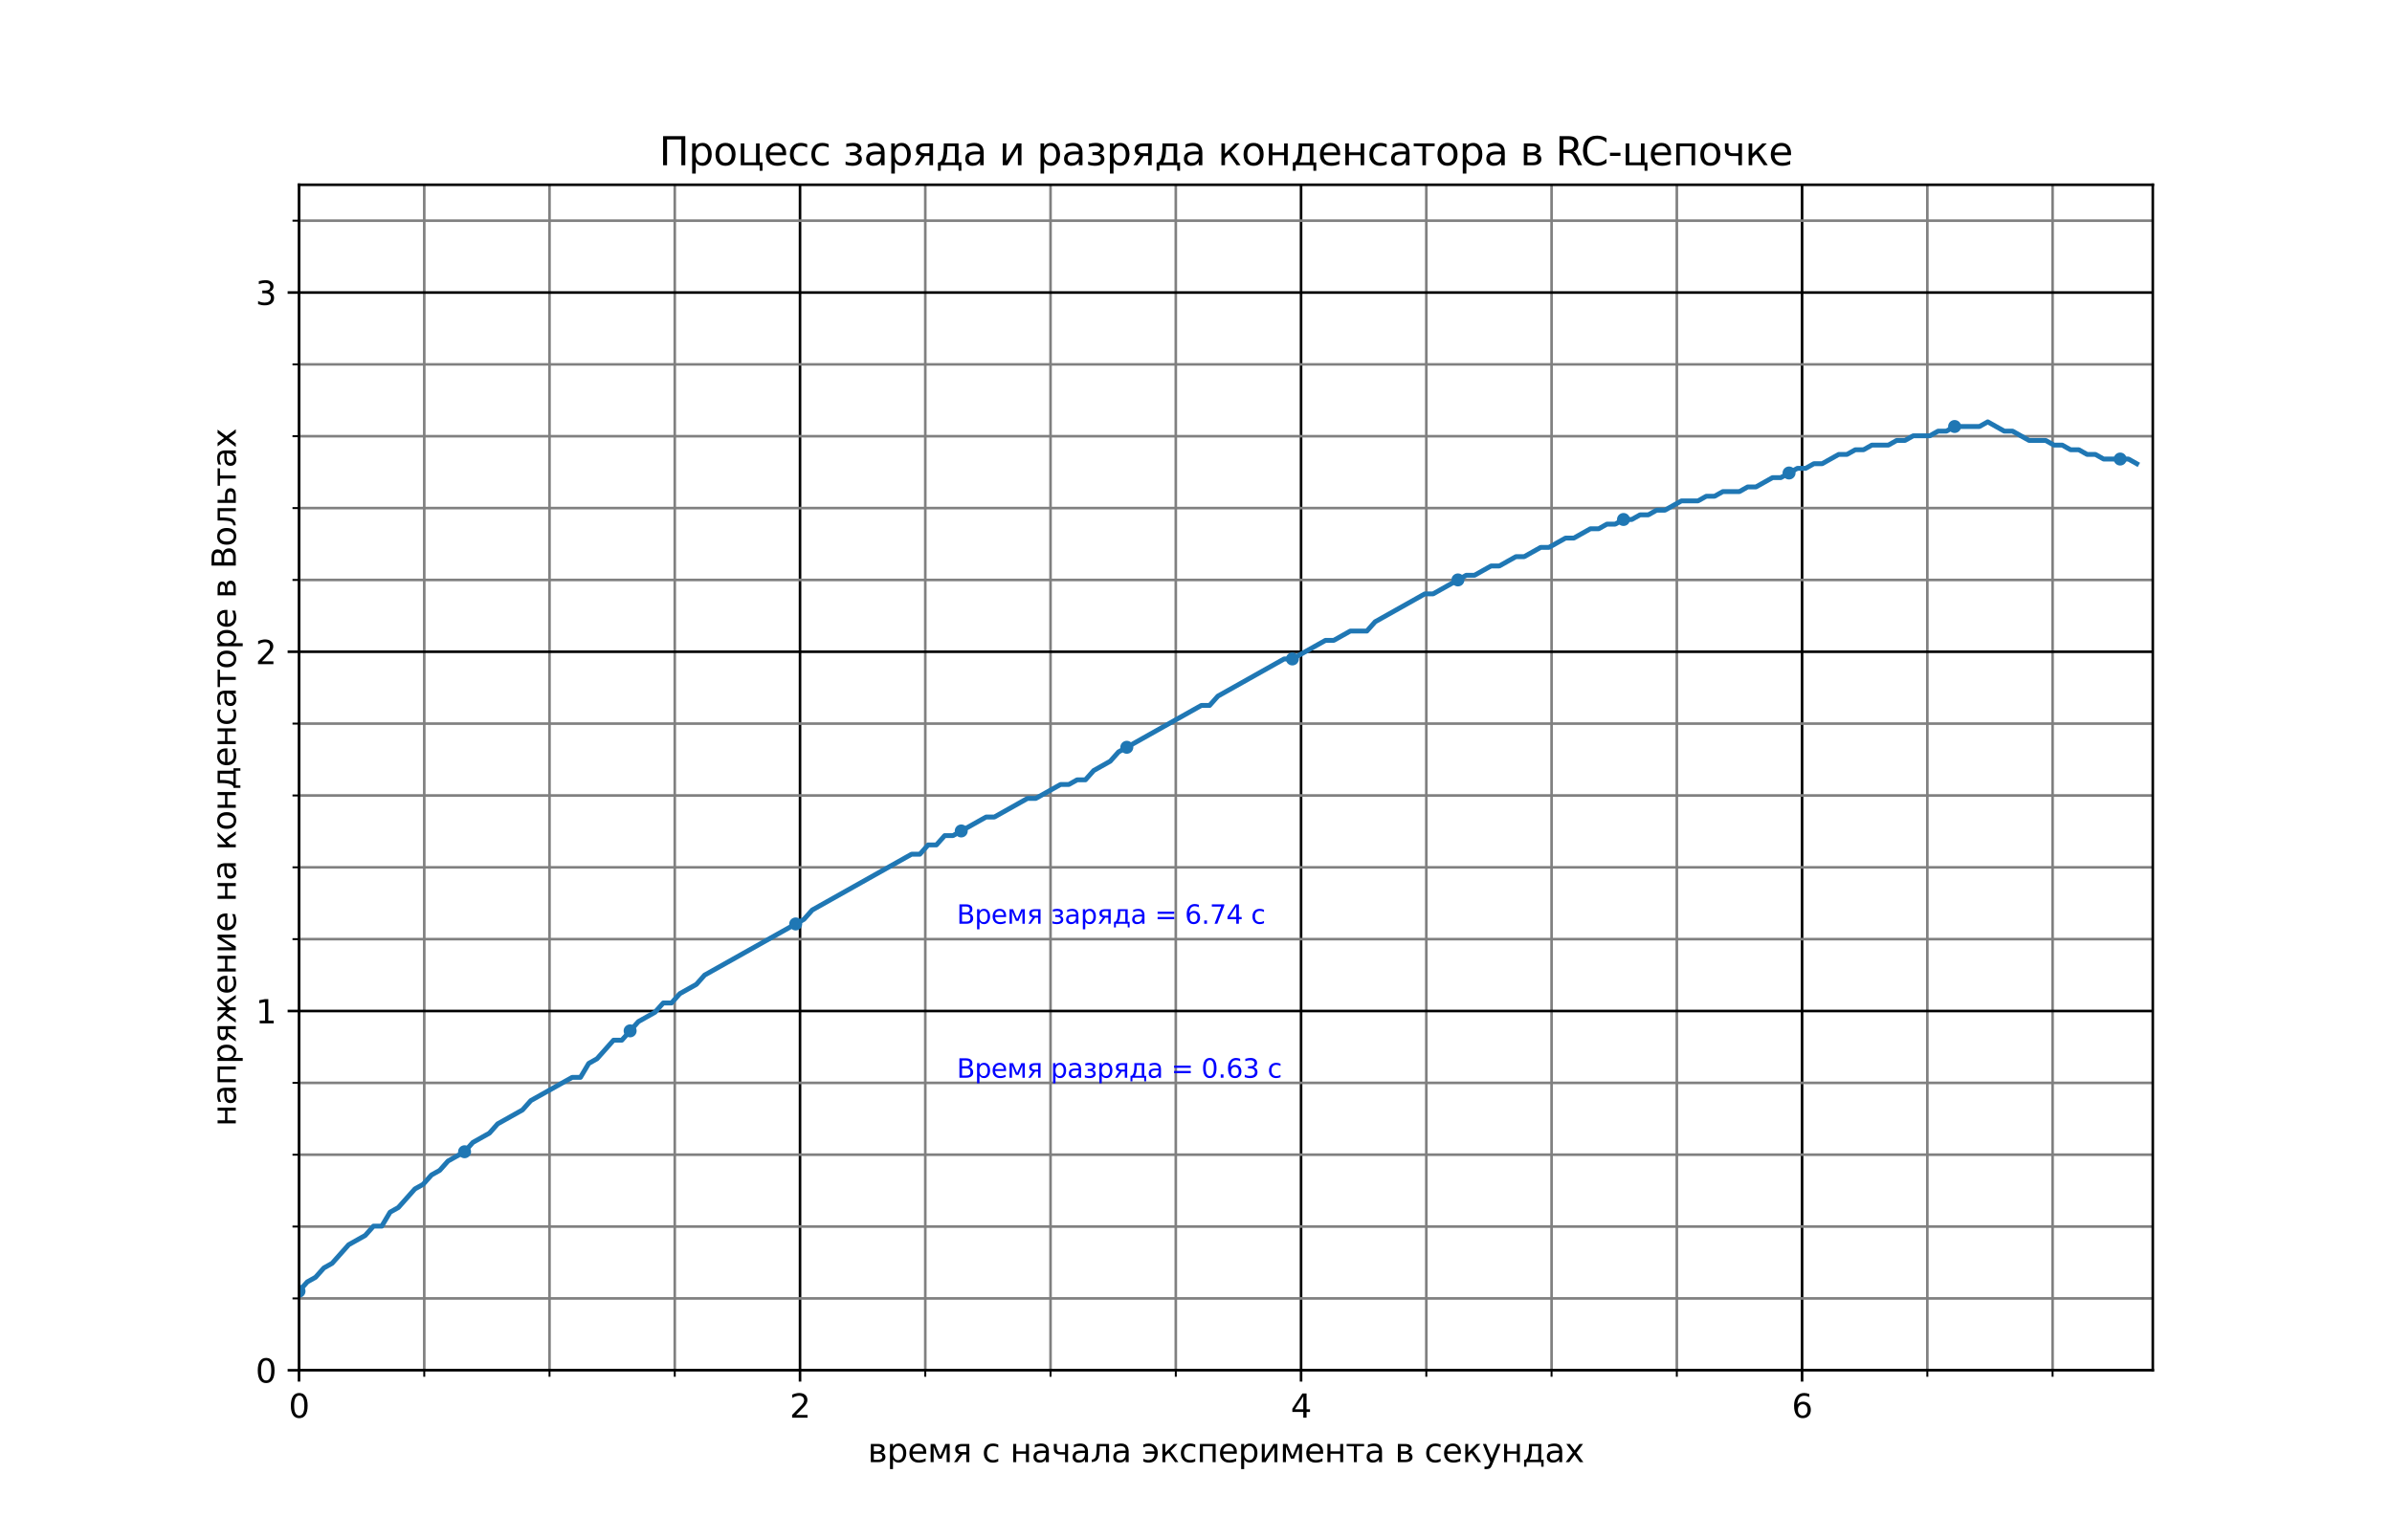 <?xml version="1.0" encoding="utf-8" standalone="no"?>
<!DOCTYPE svg PUBLIC "-//W3C//DTD SVG 1.1//EN"
  "http://www.w3.org/Graphics/SVG/1.1/DTD/svg11.dtd">
<svg height="473.76pt" version="1.1" viewBox="0 0 735.84 473.76" width="735.84pt" xmlns="http://www.w3.org/2000/svg" xmlns:xlink="http://www.w3.org/1999/xlink">
 <defs>
  <style type="text/css">*{stroke-linecap:butt;stroke-linejoin:round;}</style>
 </defs>
 <g id="figure_1">
  <g id="patch_1">
   <path d="M 0 473.76 
L 735.84 473.76 
L 735.84 0 
L 0 0 
z
" style="fill:#ffffff;"/>
  </g>
  <g id="axes_1">
   <g id="patch_2">
    <path d="M 91.98 421.646 
L 662.256 421.646 
L 662.256 56.851 
L 91.98 56.851 
z
" style="fill:#ffffff;"/>
   </g>
   <g id="matplotlib.axis_1">
    <g id="xtick_1">
     <g id="line2d_1">
      <path clip-path="url(#p7d4040d7ce)" d="M 91.98 421.646 
L 91.98 56.851 
" style="fill:none;stroke:#000000;stroke-linecap:square;stroke-width:0.8;"/>
     </g>
     <g id="line2d_2">
      <defs>
       <path d="M 0 0 
L 0 3.5 
" id="mf365854e4b" style="stroke:#000000;stroke-width:0.8;"/>
      </defs>
      <g>
       <use style="stroke:#000000;stroke-width:0.8;" x="91.98" xlink:href="#mf365854e4b" y="421.646"/>
      </g>
     </g>
     <g id="text_1">
      <!-- 0 -->
      <g transform="translate(88.799 436.245)scale(0.1 -0.1)">
       <defs>
        <path d="M 2034 4250 
Q 1547 4250 1301 3770 
Q 1056 3291 1056 2328 
Q 1056 1369 1301 889 
Q 1547 409 2034 409 
Q 2525 409 2770 889 
Q 3016 1369 3016 2328 
Q 3016 3291 2770 3770 
Q 2525 4250 2034 4250 
z
M 2034 4750 
Q 2819 4750 3233 4129 
Q 3647 3509 3647 2328 
Q 3647 1150 3233 529 
Q 2819 -91 2034 -91 
Q 1250 -91 836 529 
Q 422 1150 422 2328 
Q 422 3509 836 4129 
Q 1250 4750 2034 4750 
z
" id="DejaVuSans-30" transform="scale(0.016)"/>
       </defs>
       <use xlink:href="#DejaVuSans-30"/>
      </g>
     </g>
    </g>
    <g id="xtick_2">
     <g id="line2d_3">
      <path clip-path="url(#p7d4040d7ce)" d="M 246.109 421.646 
L 246.109 56.851 
" style="fill:none;stroke:#000000;stroke-linecap:square;stroke-width:0.8;"/>
     </g>
     <g id="line2d_4">
      <g>
       <use style="stroke:#000000;stroke-width:0.8;" x="246.109" xlink:href="#mf365854e4b" y="421.646"/>
      </g>
     </g>
     <g id="text_2">
      <!-- 2 -->
      <g transform="translate(242.927 436.245)scale(0.1 -0.1)">
       <defs>
        <path d="M 1228 531 
L 3431 531 
L 3431 0 
L 469 0 
L 469 531 
Q 828 903 1448 1529 
Q 2069 2156 2228 2338 
Q 2531 2678 2651 2914 
Q 2772 3150 2772 3378 
Q 2772 3750 2511 3984 
Q 2250 4219 1831 4219 
Q 1534 4219 1204 4116 
Q 875 4013 500 3803 
L 500 4441 
Q 881 4594 1212 4672 
Q 1544 4750 1819 4750 
Q 2544 4750 2975 4387 
Q 3406 4025 3406 3419 
Q 3406 3131 3298 2873 
Q 3191 2616 2906 2266 
Q 2828 2175 2409 1742 
Q 1991 1309 1228 531 
z
" id="DejaVuSans-32" transform="scale(0.016)"/>
       </defs>
       <use xlink:href="#DejaVuSans-32"/>
      </g>
     </g>
    </g>
    <g id="xtick_3">
     <g id="line2d_5">
      <path clip-path="url(#p7d4040d7ce)" d="M 400.237 421.646 
L 400.237 56.851 
" style="fill:none;stroke:#000000;stroke-linecap:square;stroke-width:0.8;"/>
     </g>
     <g id="line2d_6">
      <g>
       <use style="stroke:#000000;stroke-width:0.8;" x="400.237" xlink:href="#mf365854e4b" y="421.646"/>
      </g>
     </g>
     <g id="text_3">
      <!-- 4 -->
      <g transform="translate(397.056 436.245)scale(0.1 -0.1)">
       <defs>
        <path d="M 2419 4116 
L 825 1625 
L 2419 1625 
L 2419 4116 
z
M 2253 4666 
L 3047 4666 
L 3047 1625 
L 3713 1625 
L 3713 1100 
L 3047 1100 
L 3047 0 
L 2419 0 
L 2419 1100 
L 313 1100 
L 313 1709 
L 2253 4666 
z
" id="DejaVuSans-34" transform="scale(0.016)"/>
       </defs>
       <use xlink:href="#DejaVuSans-34"/>
      </g>
     </g>
    </g>
    <g id="xtick_4">
     <g id="line2d_7">
      <path clip-path="url(#p7d4040d7ce)" d="M 554.366 421.646 
L 554.366 56.851 
" style="fill:none;stroke:#000000;stroke-linecap:square;stroke-width:0.8;"/>
     </g>
     <g id="line2d_8">
      <g>
       <use style="stroke:#000000;stroke-width:0.8;" x="554.366" xlink:href="#mf365854e4b" y="421.646"/>
      </g>
     </g>
     <g id="text_4">
      <!-- 6 -->
      <g transform="translate(551.185 436.245)scale(0.1 -0.1)">
       <defs>
        <path d="M 2113 2584 
Q 1688 2584 1439 2293 
Q 1191 2003 1191 1497 
Q 1191 994 1439 701 
Q 1688 409 2113 409 
Q 2538 409 2786 701 
Q 3034 994 3034 1497 
Q 3034 2003 2786 2293 
Q 2538 2584 2113 2584 
z
M 3366 4563 
L 3366 3988 
Q 3128 4100 2886 4159 
Q 2644 4219 2406 4219 
Q 1781 4219 1451 3797 
Q 1122 3375 1075 2522 
Q 1259 2794 1537 2939 
Q 1816 3084 2150 3084 
Q 2853 3084 3261 2657 
Q 3669 2231 3669 1497 
Q 3669 778 3244 343 
Q 2819 -91 2113 -91 
Q 1303 -91 875 529 
Q 447 1150 447 2328 
Q 447 3434 972 4092 
Q 1497 4750 2381 4750 
Q 2619 4750 2861 4703 
Q 3103 4656 3366 4563 
z
" id="DejaVuSans-36" transform="scale(0.016)"/>
       </defs>
       <use xlink:href="#DejaVuSans-36"/>
      </g>
     </g>
    </g>
    <g id="xtick_5">
     <g id="line2d_9">
      <path clip-path="url(#p7d4040d7ce)" d="M 130.512 421.646 
L 130.512 56.851 
" style="fill:none;stroke:#808080;stroke-linecap:square;stroke-width:0.8;"/>
     </g>
     <g id="line2d_10">
      <defs>
       <path d="M 0 0 
L 0 2 
" id="me6b4280c37" style="stroke:#000000;stroke-width:0.6;"/>
      </defs>
      <g>
       <use style="stroke:#000000;stroke-width:0.6;" x="130.512" xlink:href="#me6b4280c37" y="421.646"/>
      </g>
     </g>
    </g>
    <g id="xtick_6">
     <g id="line2d_11">
      <path clip-path="url(#p7d4040d7ce)" d="M 169.044 421.646 
L 169.044 56.851 
" style="fill:none;stroke:#808080;stroke-linecap:square;stroke-width:0.8;"/>
     </g>
     <g id="line2d_12">
      <g>
       <use style="stroke:#000000;stroke-width:0.6;" x="169.044" xlink:href="#me6b4280c37" y="421.646"/>
      </g>
     </g>
    </g>
    <g id="xtick_7">
     <g id="line2d_13">
      <path clip-path="url(#p7d4040d7ce)" d="M 207.576 421.646 
L 207.576 56.851 
" style="fill:none;stroke:#808080;stroke-linecap:square;stroke-width:0.8;"/>
     </g>
     <g id="line2d_14">
      <g>
       <use style="stroke:#000000;stroke-width:0.6;" x="207.576" xlink:href="#me6b4280c37" y="421.646"/>
      </g>
     </g>
    </g>
    <g id="xtick_8">
     <g id="line2d_15">
      <path clip-path="url(#p7d4040d7ce)" d="M 284.641 421.646 
L 284.641 56.851 
" style="fill:none;stroke:#808080;stroke-linecap:square;stroke-width:0.8;"/>
     </g>
     <g id="line2d_16">
      <g>
       <use style="stroke:#000000;stroke-width:0.6;" x="284.641" xlink:href="#me6b4280c37" y="421.646"/>
      </g>
     </g>
    </g>
    <g id="xtick_9">
     <g id="line2d_17">
      <path clip-path="url(#p7d4040d7ce)" d="M 323.173 421.646 
L 323.173 56.851 
" style="fill:none;stroke:#808080;stroke-linecap:square;stroke-width:0.8;"/>
     </g>
     <g id="line2d_18">
      <g>
       <use style="stroke:#000000;stroke-width:0.6;" x="323.173" xlink:href="#me6b4280c37" y="421.646"/>
      </g>
     </g>
    </g>
    <g id="xtick_10">
     <g id="line2d_19">
      <path clip-path="url(#p7d4040d7ce)" d="M 361.705 421.646 
L 361.705 56.851 
" style="fill:none;stroke:#808080;stroke-linecap:square;stroke-width:0.8;"/>
     </g>
     <g id="line2d_20">
      <g>
       <use style="stroke:#000000;stroke-width:0.6;" x="361.705" xlink:href="#me6b4280c37" y="421.646"/>
      </g>
     </g>
    </g>
    <g id="xtick_11">
     <g id="line2d_21">
      <path clip-path="url(#p7d4040d7ce)" d="M 438.769 421.646 
L 438.769 56.851 
" style="fill:none;stroke:#808080;stroke-linecap:square;stroke-width:0.8;"/>
     </g>
     <g id="line2d_22">
      <g>
       <use style="stroke:#000000;stroke-width:0.6;" x="438.769" xlink:href="#me6b4280c37" y="421.646"/>
      </g>
     </g>
    </g>
    <g id="xtick_12">
     <g id="line2d_23">
      <path clip-path="url(#p7d4040d7ce)" d="M 477.302 421.646 
L 477.302 56.851 
" style="fill:none;stroke:#808080;stroke-linecap:square;stroke-width:0.8;"/>
     </g>
     <g id="line2d_24">
      <g>
       <use style="stroke:#000000;stroke-width:0.6;" x="477.302" xlink:href="#me6b4280c37" y="421.646"/>
      </g>
     </g>
    </g>
    <g id="xtick_13">
     <g id="line2d_25">
      <path clip-path="url(#p7d4040d7ce)" d="M 515.834 421.646 
L 515.834 56.851 
" style="fill:none;stroke:#808080;stroke-linecap:square;stroke-width:0.8;"/>
     </g>
     <g id="line2d_26">
      <g>
       <use style="stroke:#000000;stroke-width:0.6;" x="515.834" xlink:href="#me6b4280c37" y="421.646"/>
      </g>
     </g>
    </g>
    <g id="xtick_14">
     <g id="line2d_27">
      <path clip-path="url(#p7d4040d7ce)" d="M 592.898 421.646 
L 592.898 56.851 
" style="fill:none;stroke:#808080;stroke-linecap:square;stroke-width:0.8;"/>
     </g>
     <g id="line2d_28">
      <g>
       <use style="stroke:#000000;stroke-width:0.6;" x="592.898" xlink:href="#me6b4280c37" y="421.646"/>
      </g>
     </g>
    </g>
    <g id="xtick_15">
     <g id="line2d_29">
      <path clip-path="url(#p7d4040d7ce)" d="M 631.43 421.646 
L 631.43 56.851 
" style="fill:none;stroke:#808080;stroke-linecap:square;stroke-width:0.8;"/>
     </g>
     <g id="line2d_30">
      <g>
       <use style="stroke:#000000;stroke-width:0.6;" x="631.43" xlink:href="#me6b4280c37" y="421.646"/>
      </g>
     </g>
    </g>
    <g id="text_5">
     <!-- время с начала эксперимента в секундах -->
     <g transform="translate(266.957 449.923)scale(0.1 -0.1)">
      <defs>
       <path d="M 1156 1613 
L 1156 459 
L 1975 459 
Q 2369 459 2575 607 
Q 2781 756 2781 1038 
Q 2781 1319 2575 1466 
Q 2369 1613 1975 1613 
L 1156 1613 
z
M 1156 3041 
L 1156 2072 
L 1913 2072 
Q 2238 2072 2444 2201 
Q 2650 2331 2650 2563 
Q 2650 2794 2444 2917 
Q 2238 3041 1913 3041 
L 1156 3041 
z
M 581 3500 
L 1950 3500 
Q 2566 3500 2897 3275 
Q 3228 3050 3228 2634 
Q 3228 2313 3059 2123 
Q 2891 1934 2559 1888 
Q 2956 1813 3175 1575 
Q 3394 1338 3394 981 
Q 3394 513 3033 256 
Q 2672 0 2003 0 
L 581 0 
L 581 3500 
z
" id="DejaVuSans-432" transform="scale(0.016)"/>
       <path d="M 1159 525 
L 1159 -1331 
L 581 -1331 
L 581 3500 
L 1159 3500 
L 1159 2969 
Q 1341 3281 1617 3432 
Q 1894 3584 2278 3584 
Q 2916 3584 3314 3078 
Q 3713 2572 3713 1747 
Q 3713 922 3314 415 
Q 2916 -91 2278 -91 
Q 1894 -91 1617 61 
Q 1341 213 1159 525 
z
M 3116 1747 
Q 3116 2381 2855 2742 
Q 2594 3103 2138 3103 
Q 1681 3103 1420 2742 
Q 1159 2381 1159 1747 
Q 1159 1113 1420 752 
Q 1681 391 2138 391 
Q 2594 391 2855 752 
Q 3116 1113 3116 1747 
z
" id="DejaVuSans-440" transform="scale(0.016)"/>
       <path d="M 3597 1894 
L 3597 1613 
L 953 1613 
Q 991 1019 1311 708 
Q 1631 397 2203 397 
Q 2534 397 2845 478 
Q 3156 559 3463 722 
L 3463 178 
Q 3153 47 2828 -22 
Q 2503 -91 2169 -91 
Q 1331 -91 842 396 
Q 353 884 353 1716 
Q 353 2575 817 3079 
Q 1281 3584 2069 3584 
Q 2775 3584 3186 3129 
Q 3597 2675 3597 1894 
z
M 3022 2063 
Q 3016 2534 2758 2815 
Q 2500 3097 2075 3097 
Q 1594 3097 1305 2825 
Q 1016 2553 972 2059 
L 3022 2063 
z
" id="DejaVuSans-435" transform="scale(0.016)"/>
       <path d="M 581 3500 
L 1422 3500 
L 2416 1156 
L 3413 3500 
L 4247 3500 
L 4247 0 
L 3669 0 
L 3669 2950 
L 2703 672 
L 2128 672 
L 1159 2950 
L 1159 0 
L 581 0 
L 581 3500 
z
" id="DejaVuSans-43c" transform="scale(0.016)"/>
       <path d="M 1181 2491 
Q 1181 2231 1381 2084 
Q 1581 1938 1953 1938 
L 2728 1938 
L 2728 3041 
L 1953 3041 
Q 1581 3041 1381 2897 
Q 1181 2753 1181 2491 
z
M 363 0 
L 1431 1534 
Q 1069 1616 828 1830 
Q 588 2044 588 2491 
Q 588 2997 923 3248 
Q 1259 3500 1938 3500 
L 3306 3500 
L 3306 0 
L 2728 0 
L 2728 1478 
L 2013 1478 
L 981 0 
L 363 0 
z
" id="DejaVuSans-44f" transform="scale(0.016)"/>
       <path id="DejaVuSans-20" transform="scale(0.016)"/>
       <path d="M 3122 3366 
L 3122 2828 
Q 2878 2963 2633 3030 
Q 2388 3097 2138 3097 
Q 1578 3097 1268 2742 
Q 959 2388 959 1747 
Q 959 1106 1268 751 
Q 1578 397 2138 397 
Q 2388 397 2633 464 
Q 2878 531 3122 666 
L 3122 134 
Q 2881 22 2623 -34 
Q 2366 -91 2075 -91 
Q 1284 -91 818 406 
Q 353 903 353 1747 
Q 353 2603 823 3093 
Q 1294 3584 2113 3584 
Q 2378 3584 2631 3529 
Q 2884 3475 3122 3366 
z
" id="DejaVuSans-441" transform="scale(0.016)"/>
       <path d="M 581 3500 
L 1159 3500 
L 1159 2072 
L 3025 2072 
L 3025 3500 
L 3603 3500 
L 3603 0 
L 3025 0 
L 3025 1613 
L 1159 1613 
L 1159 0 
L 581 0 
L 581 3500 
z
" id="DejaVuSans-43d" transform="scale(0.016)"/>
       <path d="M 2194 1759 
Q 1497 1759 1228 1600 
Q 959 1441 959 1056 
Q 959 750 1161 570 
Q 1363 391 1709 391 
Q 2188 391 2477 730 
Q 2766 1069 2766 1631 
L 2766 1759 
L 2194 1759 
z
M 3341 1997 
L 3341 0 
L 2766 0 
L 2766 531 
Q 2569 213 2275 61 
Q 1981 -91 1556 -91 
Q 1019 -91 701 211 
Q 384 513 384 1019 
Q 384 1609 779 1909 
Q 1175 2209 1959 2209 
L 2766 2209 
L 2766 2266 
Q 2766 2663 2505 2880 
Q 2244 3097 1772 3097 
Q 1472 3097 1187 3025 
Q 903 2953 641 2809 
L 641 3341 
Q 956 3463 1253 3523 
Q 1550 3584 1831 3584 
Q 2591 3584 2966 3190 
Q 3341 2797 3341 1997 
z
" id="DejaVuSans-430" transform="scale(0.016)"/>
       <path d="M 2625 0 
L 2625 1472 
L 1553 1472 
Q 1075 1472 756 1769 
Q 469 2038 469 2613 
L 469 3500 
L 1044 3500 
L 1044 2666 
Q 1044 2300 1206 2116 
Q 1372 1931 1697 1931 
L 2625 1931 
L 2625 3500 
L 3200 3500 
L 3200 0 
L 2625 0 
z
" id="DejaVuSans-447" transform="scale(0.016)"/>
       <path d="M 238 0 
L 238 478 
Q 806 566 981 959 
Q 1194 1513 1194 2928 
L 1194 3500 
L 3559 3500 
L 3559 0 
L 2984 0 
L 2984 3041 
L 1769 3041 
L 1769 2694 
Q 1769 1344 1494 738 
Q 1200 91 238 0 
z
" id="DejaVuSans-43b" transform="scale(0.016)"/>
       <path d="M 353 666 
Q 847 397 1338 397 
Q 1797 397 2125 664 
Q 2453 931 2513 1613 
L 738 1613 
L 738 2072 
L 2494 2072 
Q 2456 2400 2207 2748 
Q 1959 3097 1338 3097 
Q 856 3097 353 2828 
L 353 3366 
Q 844 3584 1363 3584 
Q 2181 3584 2651 3089 
Q 3122 2594 3122 1747 
Q 3122 903 2664 406 
Q 2206 -91 1403 -91 
Q 813 -91 353 134 
L 353 666 
z
" id="DejaVuSans-44d" transform="scale(0.016)"/>
       <path d="M 581 3500 
L 1153 3500 
L 1153 1856 
L 2775 3500 
L 3481 3500 
L 2144 2147 
L 3653 0 
L 3009 0 
L 1769 1766 
L 1153 1141 
L 1153 0 
L 581 0 
L 581 3500 
z
" id="DejaVuSans-43a" transform="scale(0.016)"/>
       <path d="M 3603 3500 
L 3603 0 
L 3025 0 
L 3025 3041 
L 1159 3041 
L 1159 0 
L 581 0 
L 581 3500 
L 3603 3500 
z
" id="DejaVuSans-43f" transform="scale(0.016)"/>
       <path d="M 3578 3500 
L 3578 0 
L 3006 0 
L 3006 2809 
L 1319 0 
L 581 0 
L 581 3500 
L 1153 3500 
L 1153 697 
L 2838 3500 
L 3578 3500 
z
" id="DejaVuSans-438" transform="scale(0.016)"/>
       <path d="M 188 3500 
L 3541 3500 
L 3541 3041 
L 2147 3041 
L 2147 0 
L 1581 0 
L 1581 3041 
L 188 3041 
L 188 3500 
z
" id="DejaVuSans-442" transform="scale(0.016)"/>
       <path d="M 2059 -325 
Q 1816 -950 1584 -1140 
Q 1353 -1331 966 -1331 
L 506 -1331 
L 506 -850 
L 844 -850 
Q 1081 -850 1212 -737 
Q 1344 -625 1503 -206 
L 1606 56 
L 191 3500 
L 800 3500 
L 1894 763 
L 2988 3500 
L 3597 3500 
L 2059 -325 
z
" id="DejaVuSans-443" transform="scale(0.016)"/>
       <path d="M 1384 459 
L 3053 459 
L 3053 3041 
L 1844 3041 
L 1844 2603 
Q 1844 1316 1475 628 
L 1384 459 
z
M 550 459 
Q 834 584 959 850 
Q 1266 1509 1266 2838 
L 1266 3500 
L 3631 3500 
L 3631 459 
L 4091 459 
L 4091 -884 
L 3631 -884 
L 3631 0 
L 794 0 
L 794 -884 
L 334 -884 
L 334 459 
L 550 459 
z
" id="DejaVuSans-434" transform="scale(0.016)"/>
       <path d="M 3513 3500 
L 2247 1797 
L 3578 0 
L 2900 0 
L 1881 1375 
L 863 0 
L 184 0 
L 1544 1831 
L 300 3500 
L 978 3500 
L 1906 2253 
L 2834 3500 
L 3513 3500 
z
" id="DejaVuSans-445" transform="scale(0.016)"/>
      </defs>
      <use xlink:href="#DejaVuSans-432"/>
      <use x="58.936" xlink:href="#DejaVuSans-440"/>
      <use x="122.412" xlink:href="#DejaVuSans-435"/>
      <use x="183.936" xlink:href="#DejaVuSans-43c"/>
      <use x="259.375" xlink:href="#DejaVuSans-44f"/>
      <use x="319.531" xlink:href="#DejaVuSans-20"/>
      <use x="351.318" xlink:href="#DejaVuSans-441"/>
      <use x="406.299" xlink:href="#DejaVuSans-20"/>
      <use x="438.086" xlink:href="#DejaVuSans-43d"/>
      <use x="503.467" xlink:href="#DejaVuSans-430"/>
      <use x="564.746" xlink:href="#DejaVuSans-447"/>
      <use x="623.828" xlink:href="#DejaVuSans-430"/>
      <use x="685.107" xlink:href="#DejaVuSans-43b"/>
      <use x="749.023" xlink:href="#DejaVuSans-430"/>
      <use x="810.303" xlink:href="#DejaVuSans-20"/>
      <use x="842.09" xlink:href="#DejaVuSans-44d"/>
      <use x="896.973" xlink:href="#DejaVuSans-43a"/>
      <use x="957.373" xlink:href="#DejaVuSans-441"/>
      <use x="1012.354" xlink:href="#DejaVuSans-43f"/>
      <use x="1077.734" xlink:href="#DejaVuSans-435"/>
      <use x="1139.258" xlink:href="#DejaVuSans-440"/>
      <use x="1202.734" xlink:href="#DejaVuSans-438"/>
      <use x="1267.725" xlink:href="#DejaVuSans-43c"/>
      <use x="1343.164" xlink:href="#DejaVuSans-435"/>
      <use x="1404.688" xlink:href="#DejaVuSans-43d"/>
      <use x="1470.068" xlink:href="#DejaVuSans-442"/>
      <use x="1528.32" xlink:href="#DejaVuSans-430"/>
      <use x="1589.6" xlink:href="#DejaVuSans-20"/>
      <use x="1621.387" xlink:href="#DejaVuSans-432"/>
      <use x="1680.322" xlink:href="#DejaVuSans-20"/>
      <use x="1712.109" xlink:href="#DejaVuSans-441"/>
      <use x="1767.09" xlink:href="#DejaVuSans-435"/>
      <use x="1828.613" xlink:href="#DejaVuSans-43a"/>
      <use x="1889.014" xlink:href="#DejaVuSans-443"/>
      <use x="1948.193" xlink:href="#DejaVuSans-43d"/>
      <use x="2013.574" xlink:href="#DejaVuSans-434"/>
      <use x="2082.715" xlink:href="#DejaVuSans-430"/>
      <use x="2143.994" xlink:href="#DejaVuSans-445"/>
     </g>
    </g>
   </g>
   <g id="matplotlib.axis_2">
    <g id="ytick_1">
     <g id="line2d_31">
      <path clip-path="url(#p7d4040d7ce)" d="M 91.98 421.646 
L 662.256 421.646 
" style="fill:none;stroke:#000000;stroke-linecap:square;stroke-width:0.8;"/>
     </g>
     <g id="line2d_32">
      <defs>
       <path d="M 0 0 
L -3.5 0 
" id="m0709db41eb" style="stroke:#000000;stroke-width:0.8;"/>
      </defs>
      <g>
       <use style="stroke:#000000;stroke-width:0.8;" x="91.98" xlink:href="#m0709db41eb" y="421.646"/>
      </g>
     </g>
     <g id="text_6">
      <!-- 0 -->
      <g transform="translate(78.618 425.446)scale(0.1 -0.1)">
       <use xlink:href="#DejaVuSans-30"/>
      </g>
     </g>
    </g>
    <g id="ytick_2">
     <g id="line2d_33">
      <path clip-path="url(#p7d4040d7ce)" d="M 91.98 311.102 
L 662.256 311.102 
" style="fill:none;stroke:#000000;stroke-linecap:square;stroke-width:0.8;"/>
     </g>
     <g id="line2d_34">
      <g>
       <use style="stroke:#000000;stroke-width:0.8;" x="91.98" xlink:href="#m0709db41eb" y="311.102"/>
      </g>
     </g>
     <g id="text_7">
      <!-- 1 -->
      <g transform="translate(78.618 314.902)scale(0.1 -0.1)">
       <defs>
        <path d="M 794 531 
L 1825 531 
L 1825 4091 
L 703 3866 
L 703 4441 
L 1819 4666 
L 2450 4666 
L 2450 531 
L 3481 531 
L 3481 0 
L 794 0 
L 794 531 
z
" id="DejaVuSans-31" transform="scale(0.016)"/>
       </defs>
       <use xlink:href="#DejaVuSans-31"/>
      </g>
     </g>
    </g>
    <g id="ytick_3">
     <g id="line2d_35">
      <path clip-path="url(#p7d4040d7ce)" d="M 91.98 200.558 
L 662.256 200.558 
" style="fill:none;stroke:#000000;stroke-linecap:square;stroke-width:0.8;"/>
     </g>
     <g id="line2d_36">
      <g>
       <use style="stroke:#000000;stroke-width:0.8;" x="91.98" xlink:href="#m0709db41eb" y="200.558"/>
      </g>
     </g>
     <g id="text_8">
      <!-- 2 -->
      <g transform="translate(78.618 204.358)scale(0.1 -0.1)">
       <use xlink:href="#DejaVuSans-32"/>
      </g>
     </g>
    </g>
    <g id="ytick_4">
     <g id="line2d_37">
      <path clip-path="url(#p7d4040d7ce)" d="M 91.98 90.014 
L 662.256 90.014 
" style="fill:none;stroke:#000000;stroke-linecap:square;stroke-width:0.8;"/>
     </g>
     <g id="line2d_38">
      <g>
       <use style="stroke:#000000;stroke-width:0.8;" x="91.98" xlink:href="#m0709db41eb" y="90.014"/>
      </g>
     </g>
     <g id="text_9">
      <!-- 3 -->
      <g transform="translate(78.618 93.814)scale(0.1 -0.1)">
       <defs>
        <path d="M 2597 2516 
Q 3050 2419 3304 2112 
Q 3559 1806 3559 1356 
Q 3559 666 3084 287 
Q 2609 -91 1734 -91 
Q 1441 -91 1130 -33 
Q 819 25 488 141 
L 488 750 
Q 750 597 1062 519 
Q 1375 441 1716 441 
Q 2309 441 2620 675 
Q 2931 909 2931 1356 
Q 2931 1769 2642 2001 
Q 2353 2234 1838 2234 
L 1294 2234 
L 1294 2753 
L 1863 2753 
Q 2328 2753 2575 2939 
Q 2822 3125 2822 3475 
Q 2822 3834 2567 4026 
Q 2313 4219 1838 4219 
Q 1578 4219 1281 4162 
Q 984 4106 628 3988 
L 628 4550 
Q 988 4650 1302 4700 
Q 1616 4750 1894 4750 
Q 2613 4750 3031 4423 
Q 3450 4097 3450 3541 
Q 3450 3153 3228 2886 
Q 3006 2619 2597 2516 
z
" id="DejaVuSans-33" transform="scale(0.016)"/>
       </defs>
       <use xlink:href="#DejaVuSans-33"/>
      </g>
     </g>
    </g>
    <g id="ytick_5">
     <g id="line2d_39">
      <path clip-path="url(#p7d4040d7ce)" d="M 91.98 399.538 
L 662.256 399.538 
" style="fill:none;stroke:#808080;stroke-linecap:square;stroke-width:0.8;"/>
     </g>
     <g id="line2d_40">
      <defs>
       <path d="M 0 0 
L -2 0 
" id="m170b8459fb" style="stroke:#000000;stroke-width:0.6;"/>
      </defs>
      <g>
       <use style="stroke:#000000;stroke-width:0.6;" x="91.98" xlink:href="#m170b8459fb" y="399.538"/>
      </g>
     </g>
    </g>
    <g id="ytick_6">
     <g id="line2d_41">
      <path clip-path="url(#p7d4040d7ce)" d="M 91.98 377.429 
L 662.256 377.429 
" style="fill:none;stroke:#808080;stroke-linecap:square;stroke-width:0.8;"/>
     </g>
     <g id="line2d_42">
      <g>
       <use style="stroke:#000000;stroke-width:0.6;" x="91.98" xlink:href="#m170b8459fb" y="377.429"/>
      </g>
     </g>
    </g>
    <g id="ytick_7">
     <g id="line2d_43">
      <path clip-path="url(#p7d4040d7ce)" d="M 91.98 355.32 
L 662.256 355.32 
" style="fill:none;stroke:#808080;stroke-linecap:square;stroke-width:0.8;"/>
     </g>
     <g id="line2d_44">
      <g>
       <use style="stroke:#000000;stroke-width:0.6;" x="91.98" xlink:href="#m170b8459fb" y="355.32"/>
      </g>
     </g>
    </g>
    <g id="ytick_8">
     <g id="line2d_45">
      <path clip-path="url(#p7d4040d7ce)" d="M 91.98 333.211 
L 662.256 333.211 
" style="fill:none;stroke:#808080;stroke-linecap:square;stroke-width:0.8;"/>
     </g>
     <g id="line2d_46">
      <g>
       <use style="stroke:#000000;stroke-width:0.6;" x="91.98" xlink:href="#m170b8459fb" y="333.211"/>
      </g>
     </g>
    </g>
    <g id="ytick_9">
     <g id="line2d_47">
      <path clip-path="url(#p7d4040d7ce)" d="M 91.98 288.994 
L 662.256 288.994 
" style="fill:none;stroke:#808080;stroke-linecap:square;stroke-width:0.8;"/>
     </g>
     <g id="line2d_48">
      <g>
       <use style="stroke:#000000;stroke-width:0.6;" x="91.98" xlink:href="#m170b8459fb" y="288.994"/>
      </g>
     </g>
    </g>
    <g id="ytick_10">
     <g id="line2d_49">
      <path clip-path="url(#p7d4040d7ce)" d="M 91.98 266.885 
L 662.256 266.885 
" style="fill:none;stroke:#808080;stroke-linecap:square;stroke-width:0.8;"/>
     </g>
     <g id="line2d_50">
      <g>
       <use style="stroke:#000000;stroke-width:0.6;" x="91.98" xlink:href="#m170b8459fb" y="266.885"/>
      </g>
     </g>
    </g>
    <g id="ytick_11">
     <g id="line2d_51">
      <path clip-path="url(#p7d4040d7ce)" d="M 91.98 244.776 
L 662.256 244.776 
" style="fill:none;stroke:#808080;stroke-linecap:square;stroke-width:0.8;"/>
     </g>
     <g id="line2d_52">
      <g>
       <use style="stroke:#000000;stroke-width:0.6;" x="91.98" xlink:href="#m170b8459fb" y="244.776"/>
      </g>
     </g>
    </g>
    <g id="ytick_12">
     <g id="line2d_53">
      <path clip-path="url(#p7d4040d7ce)" d="M 91.98 222.667 
L 662.256 222.667 
" style="fill:none;stroke:#808080;stroke-linecap:square;stroke-width:0.8;"/>
     </g>
     <g id="line2d_54">
      <g>
       <use style="stroke:#000000;stroke-width:0.6;" x="91.98" xlink:href="#m170b8459fb" y="222.667"/>
      </g>
     </g>
    </g>
    <g id="ytick_13">
     <g id="line2d_55">
      <path clip-path="url(#p7d4040d7ce)" d="M 91.98 178.45 
L 662.256 178.45 
" style="fill:none;stroke:#808080;stroke-linecap:square;stroke-width:0.8;"/>
     </g>
     <g id="line2d_56">
      <g>
       <use style="stroke:#000000;stroke-width:0.6;" x="91.98" xlink:href="#m170b8459fb" y="178.45"/>
      </g>
     </g>
    </g>
    <g id="ytick_14">
     <g id="line2d_57">
      <path clip-path="url(#p7d4040d7ce)" d="M 91.98 156.341 
L 662.256 156.341 
" style="fill:none;stroke:#808080;stroke-linecap:square;stroke-width:0.8;"/>
     </g>
     <g id="line2d_58">
      <g>
       <use style="stroke:#000000;stroke-width:0.6;" x="91.98" xlink:href="#m170b8459fb" y="156.341"/>
      </g>
     </g>
    </g>
    <g id="ytick_15">
     <g id="line2d_59">
      <path clip-path="url(#p7d4040d7ce)" d="M 91.98 134.232 
L 662.256 134.232 
" style="fill:none;stroke:#808080;stroke-linecap:square;stroke-width:0.8;"/>
     </g>
     <g id="line2d_60">
      <g>
       <use style="stroke:#000000;stroke-width:0.6;" x="91.98" xlink:href="#m170b8459fb" y="134.232"/>
      </g>
     </g>
    </g>
    <g id="ytick_16">
     <g id="line2d_61">
      <path clip-path="url(#p7d4040d7ce)" d="M 91.98 112.123 
L 662.256 112.123 
" style="fill:none;stroke:#808080;stroke-linecap:square;stroke-width:0.8;"/>
     </g>
     <g id="line2d_62">
      <g>
       <use style="stroke:#000000;stroke-width:0.6;" x="91.98" xlink:href="#m170b8459fb" y="112.123"/>
      </g>
     </g>
    </g>
    <g id="ytick_17">
     <g id="line2d_63">
      <path clip-path="url(#p7d4040d7ce)" d="M 91.98 67.906 
L 662.256 67.906 
" style="fill:none;stroke:#808080;stroke-linecap:square;stroke-width:0.8;"/>
     </g>
     <g id="line2d_64">
      <g>
       <use style="stroke:#000000;stroke-width:0.6;" x="91.98" xlink:href="#m170b8459fb" y="67.906"/>
      </g>
     </g>
    </g>
    <g id="text_10">
     <!-- напряжение на конденсаторе в Вольтах -->
     <g transform="translate(72.538 346.6)rotate(-90)scale(0.1 -0.1)">
      <defs>
       <path d="M 2597 3500 
L 3169 3500 
L 3169 1856 
L 4697 3500 
L 5366 3500 
L 4109 2153 
L 5547 0 
L 4931 0 
L 3753 1769 
L 3169 1141 
L 3169 0 
L 2597 0 
L 2597 1141 
L 2013 1769 
L 834 0 
L 219 0 
L 1656 2153 
L 400 3500 
L 1069 3500 
L 2597 1856 
L 2597 3500 
z
" id="DejaVuSans-436" transform="scale(0.016)"/>
       <path d="M 1959 3097 
Q 1497 3097 1228 2736 
Q 959 2375 959 1747 
Q 959 1119 1226 758 
Q 1494 397 1959 397 
Q 2419 397 2687 759 
Q 2956 1122 2956 1747 
Q 2956 2369 2687 2733 
Q 2419 3097 1959 3097 
z
M 1959 3584 
Q 2709 3584 3137 3096 
Q 3566 2609 3566 1747 
Q 3566 888 3137 398 
Q 2709 -91 1959 -91 
Q 1206 -91 779 398 
Q 353 888 353 1747 
Q 353 2609 779 3096 
Q 1206 3584 1959 3584 
z
" id="DejaVuSans-43e" transform="scale(0.016)"/>
       <path d="M 1259 2228 
L 1259 519 
L 2272 519 
Q 2781 519 3026 730 
Q 3272 941 3272 1375 
Q 3272 1813 3026 2020 
Q 2781 2228 2272 2228 
L 1259 2228 
z
M 1259 4147 
L 1259 2741 
L 2194 2741 
Q 2656 2741 2882 2914 
Q 3109 3088 3109 3444 
Q 3109 3797 2882 3972 
Q 2656 4147 2194 4147 
L 1259 4147 
z
M 628 4666 
L 2241 4666 
Q 2963 4666 3353 4366 
Q 3744 4066 3744 3513 
Q 3744 3084 3544 2831 
Q 3344 2578 2956 2516 
Q 3422 2416 3680 2098 
Q 3938 1781 3938 1306 
Q 3938 681 3513 340 
Q 3088 0 2303 0 
L 628 0 
L 628 4666 
z
" id="DejaVuSans-412" transform="scale(0.016)"/>
       <path d="M 2781 1038 
Q 2781 1319 2576 1466 
Q 2372 1613 1978 1613 
L 1159 1613 
L 1159 459 
L 1978 459 
Q 2372 459 2576 607 
Q 2781 756 2781 1038 
z
M 581 3500 
L 1159 3500 
L 1159 2072 
L 2003 2072 
Q 2672 2072 3033 1817 
Q 3394 1563 3394 1038 
Q 3394 513 3033 256 
Q 2672 0 2003 0 
L 581 0 
L 581 3500 
z
" id="DejaVuSans-44c" transform="scale(0.016)"/>
      </defs>
      <use xlink:href="#DejaVuSans-43d"/>
      <use x="65.381" xlink:href="#DejaVuSans-430"/>
      <use x="126.66" xlink:href="#DejaVuSans-43f"/>
      <use x="192.041" xlink:href="#DejaVuSans-440"/>
      <use x="255.518" xlink:href="#DejaVuSans-44f"/>
      <use x="315.674" xlink:href="#DejaVuSans-436"/>
      <use x="405.762" xlink:href="#DejaVuSans-435"/>
      <use x="467.285" xlink:href="#DejaVuSans-43d"/>
      <use x="532.666" xlink:href="#DejaVuSans-438"/>
      <use x="597.656" xlink:href="#DejaVuSans-435"/>
      <use x="659.18" xlink:href="#DejaVuSans-20"/>
      <use x="690.967" xlink:href="#DejaVuSans-43d"/>
      <use x="756.348" xlink:href="#DejaVuSans-430"/>
      <use x="817.627" xlink:href="#DejaVuSans-20"/>
      <use x="849.414" xlink:href="#DejaVuSans-43a"/>
      <use x="909.814" xlink:href="#DejaVuSans-43e"/>
      <use x="970.996" xlink:href="#DejaVuSans-43d"/>
      <use x="1036.377" xlink:href="#DejaVuSans-434"/>
      <use x="1105.518" xlink:href="#DejaVuSans-435"/>
      <use x="1167.041" xlink:href="#DejaVuSans-43d"/>
      <use x="1232.422" xlink:href="#DejaVuSans-441"/>
      <use x="1287.402" xlink:href="#DejaVuSans-430"/>
      <use x="1348.682" xlink:href="#DejaVuSans-442"/>
      <use x="1406.934" xlink:href="#DejaVuSans-43e"/>
      <use x="1468.115" xlink:href="#DejaVuSans-440"/>
      <use x="1531.592" xlink:href="#DejaVuSans-435"/>
      <use x="1593.115" xlink:href="#DejaVuSans-20"/>
      <use x="1624.902" xlink:href="#DejaVuSans-432"/>
      <use x="1683.838" xlink:href="#DejaVuSans-20"/>
      <use x="1715.625" xlink:href="#DejaVuSans-412"/>
      <use x="1784.229" xlink:href="#DejaVuSans-43e"/>
      <use x="1845.41" xlink:href="#DejaVuSans-43b"/>
      <use x="1909.326" xlink:href="#DejaVuSans-44c"/>
      <use x="1968.262" xlink:href="#DejaVuSans-442"/>
      <use x="2026.514" xlink:href="#DejaVuSans-430"/>
      <use x="2087.793" xlink:href="#DejaVuSans-445"/>
     </g>
    </g>
   </g>
   <g id="line2d_65">
    <path clip-path="url(#p7d4040d7ce)" d="M 91.98 397.327 
L 94.527 394.466 
L 97.073 393.035 
L 99.62 390.174 
L 102.166 388.743 
L 107.259 383.021 
L 112.352 380.16 
L 114.899 377.299 
L 117.446 377.299 
L 119.992 373.007 
L 122.539 371.576 
L 127.632 365.854 
L 130.178 364.424 
L 132.725 361.562 
L 135.271 360.132 
L 137.818 357.271 
L 142.911 354.41 
L 145.458 351.548 
L 150.551 348.687 
L 153.097 345.826 
L 160.737 341.535 
L 163.283 338.673 
L 176.016 331.521 
L 178.563 331.521 
L 181.109 327.229 
L 183.656 325.798 
L 188.749 320.076 
L 191.295 320.076 
L 196.389 314.354 
L 201.482 311.493 
L 204.028 308.631 
L 206.575 308.631 
L 209.121 305.77 
L 214.214 302.909 
L 216.761 300.048 
L 247.32 282.881 
L 249.866 280.02 
L 280.425 262.853 
L 282.971 262.853 
L 285.518 259.992 
L 288.064 259.992 
L 290.611 257.131 
L 293.158 257.131 
L 303.344 251.409 
L 305.89 251.409 
L 316.077 245.686 
L 318.623 245.686 
L 326.263 241.395 
L 328.809 241.395 
L 331.356 239.964 
L 333.902 239.964 
L 336.449 237.103 
L 341.542 234.242 
L 344.089 231.381 
L 369.554 217.075 
L 372.101 217.075 
L 374.647 214.214 
L 395.02 202.769 
L 397.566 202.769 
L 407.752 197.047 
L 410.299 197.047 
L 415.392 194.186 
L 420.485 194.186 
L 423.032 191.325 
L 438.311 182.741 
L 440.858 182.741 
L 451.044 177.019 
L 453.59 177.019 
L 458.683 174.158 
L 461.23 174.158 
L 466.323 171.297 
L 468.87 171.297 
L 473.963 168.436 
L 476.509 168.436 
L 481.602 165.574 
L 484.149 165.574 
L 489.242 162.713 
L 491.789 162.713 
L 494.335 161.283 
L 496.882 161.283 
L 499.428 159.852 
L 501.975 159.852 
L 504.521 158.422 
L 507.068 158.422 
L 509.614 156.991 
L 512.161 156.991 
L 517.254 154.13 
L 522.347 154.13 
L 524.894 152.699 
L 527.44 152.699 
L 529.987 151.269 
L 535.08 151.269 
L 537.626 149.838 
L 540.173 149.838 
L 545.266 146.977 
L 547.813 146.977 
L 552.906 144.116 
L 555.452 144.116 
L 557.999 142.685 
L 560.545 142.685 
L 565.639 139.824 
L 568.185 139.824 
L 570.732 138.394 
L 573.278 138.394 
L 575.825 136.963 
L 580.918 136.963 
L 583.464 135.533 
L 586.011 135.533 
L 588.557 134.102 
L 593.651 134.102 
L 596.197 132.671 
L 598.744 132.671 
L 601.29 131.241 
L 608.93 131.241 
L 611.476 129.81 
L 616.57 132.671 
L 619.116 132.671 
L 624.209 135.533 
L 629.302 135.533 
L 631.849 136.963 
L 634.395 136.963 
L 636.942 138.394 
L 639.489 138.394 
L 642.035 139.824 
L 644.582 139.824 
L 647.128 141.255 
L 654.768 141.255 
L 657.314 142.685 
L 657.314 142.685 
" style="fill:none;stroke:#1f77b4;stroke-linecap:square;stroke-width:1.5;"/>
    <defs>
     <path d="M 0 1.5 
C 0.398 1.5 0.779 1.342 1.061 1.061 
C 1.342 0.779 1.5 0.398 1.5 0 
C 1.5 -0.398 1.342 -0.779 1.061 -1.061 
C 0.779 -1.342 0.398 -1.5 0 -1.5 
C -0.398 -1.5 -0.779 -1.342 -1.061 -1.061 
C -1.342 -0.779 -1.5 -0.398 -1.5 0 
C -1.5 0.398 -1.342 0.779 -1.061 1.061 
C -0.779 1.342 -0.398 1.5 0 1.5 
z
" id="mb2fdca8f0c" style="stroke:#1f77b4;"/>
    </defs>
    <g clip-path="url(#p7d4040d7ce)">
     <use style="fill:#1f77b4;stroke:#1f77b4;" x="91.98" xlink:href="#mb2fdca8f0c" y="397.327"/>
     <use style="fill:#1f77b4;stroke:#1f77b4;" x="142.911" xlink:href="#mb2fdca8f0c" y="354.41"/>
     <use style="fill:#1f77b4;stroke:#1f77b4;" x="193.842" xlink:href="#mb2fdca8f0c" y="317.215"/>
     <use style="fill:#1f77b4;stroke:#1f77b4;" x="244.773" xlink:href="#mb2fdca8f0c" y="284.312"/>
     <use style="fill:#1f77b4;stroke:#1f77b4;" x="295.704" xlink:href="#mb2fdca8f0c" y="255.7"/>
     <use style="fill:#1f77b4;stroke:#1f77b4;" x="346.635" xlink:href="#mb2fdca8f0c" y="229.95"/>
     <use style="fill:#1f77b4;stroke:#1f77b4;" x="397.566" xlink:href="#mb2fdca8f0c" y="202.769"/>
     <use style="fill:#1f77b4;stroke:#1f77b4;" x="448.497" xlink:href="#mb2fdca8f0c" y="178.45"/>
     <use style="fill:#1f77b4;stroke:#1f77b4;" x="499.428" xlink:href="#mb2fdca8f0c" y="159.852"/>
     <use style="fill:#1f77b4;stroke:#1f77b4;" x="550.359" xlink:href="#mb2fdca8f0c" y="145.547"/>
     <use style="fill:#1f77b4;stroke:#1f77b4;" x="601.29" xlink:href="#mb2fdca8f0c" y="131.241"/>
     <use style="fill:#1f77b4;stroke:#1f77b4;" x="652.221" xlink:href="#mb2fdca8f0c" y="141.255"/>
    </g>
   </g>
   <g id="patch_3">
    <path d="M 91.98 421.646 
L 91.98 56.851 
" style="fill:none;stroke:#000000;stroke-linecap:square;stroke-linejoin:miter;stroke-width:0.8;"/>
   </g>
   <g id="patch_4">
    <path d="M 662.256 421.646 
L 662.256 56.851 
" style="fill:none;stroke:#000000;stroke-linecap:square;stroke-linejoin:miter;stroke-width:0.8;"/>
   </g>
   <g id="patch_5">
    <path d="M 91.98 421.646 
L 662.256 421.646 
" style="fill:none;stroke:#000000;stroke-linecap:square;stroke-linejoin:miter;stroke-width:0.8;"/>
   </g>
   <g id="patch_6">
    <path d="M 91.98 56.851 
L 662.256 56.851 
" style="fill:none;stroke:#000000;stroke-linecap:square;stroke-linejoin:miter;stroke-width:0.8;"/>
   </g>
   <g id="text_11">
    <!-- Процесс заряда и разряда конденсатора в RC-цепочке -->
    <g transform="translate(202.781 50.851)scale(0.12 -0.12)">
     <defs>
      <path d="M 4184 4666 
L 4184 0 
L 3553 0 
L 3553 4134 
L 1259 4134 
L 1259 0 
L 628 0 
L 628 4666 
L 4184 4666 
z
" id="DejaVuSans-41f" transform="scale(0.016)"/>
      <path d="M 3603 0 
L 581 0 
L 581 3500 
L 1159 3500 
L 1159 459 
L 3025 459 
L 3025 3500 
L 3603 3500 
L 3603 459 
L 4063 459 
L 4063 -884 
L 3603 -884 
L 3603 0 
z
" id="DejaVuSans-446" transform="scale(0.016)"/>
      <path d="M 2206 1888 
Q 2594 1813 2809 1584 
Q 3025 1356 3025 1019 
Q 3025 478 2622 193 
Q 2219 -91 1475 -91 
Q 1225 -91 961 -47 
Q 697 -3 416 84 
L 416 619 
Q 638 503 903 445 
Q 1169 388 1459 388 
Q 1931 388 2195 563 
Q 2459 738 2459 1019 
Q 2459 1294 2225 1461 
Q 1991 1628 1563 1628 
L 1100 1628 
L 1100 2103 
L 1584 2103 
Q 1947 2103 2158 2242 
Q 2369 2381 2369 2600 
Q 2369 2800 2151 2944 
Q 1934 3088 1563 3088 
Q 1341 3088 1089 3047 
Q 838 3006 534 2916 
L 534 3438 
Q 841 3513 1106 3550 
Q 1372 3588 1609 3588 
Q 2222 3588 2576 3342 
Q 2931 3097 2931 2656 
Q 2931 2366 2743 2164 
Q 2556 1963 2206 1888 
z
" id="DejaVuSans-437" transform="scale(0.016)"/>
      <path d="M 2841 2188 
Q 3044 2119 3236 1894 
Q 3428 1669 3622 1275 
L 4263 0 
L 3584 0 
L 2988 1197 
Q 2756 1666 2539 1819 
Q 2322 1972 1947 1972 
L 1259 1972 
L 1259 0 
L 628 0 
L 628 4666 
L 2053 4666 
Q 2853 4666 3247 4331 
Q 3641 3997 3641 3322 
Q 3641 2881 3436 2590 
Q 3231 2300 2841 2188 
z
M 1259 4147 
L 1259 2491 
L 2053 2491 
Q 2509 2491 2742 2702 
Q 2975 2913 2975 3322 
Q 2975 3731 2742 3939 
Q 2509 4147 2053 4147 
L 1259 4147 
z
" id="DejaVuSans-52" transform="scale(0.016)"/>
      <path d="M 4122 4306 
L 4122 3641 
Q 3803 3938 3442 4084 
Q 3081 4231 2675 4231 
Q 1875 4231 1450 3742 
Q 1025 3253 1025 2328 
Q 1025 1406 1450 917 
Q 1875 428 2675 428 
Q 3081 428 3442 575 
Q 3803 722 4122 1019 
L 4122 359 
Q 3791 134 3420 21 
Q 3050 -91 2638 -91 
Q 1578 -91 968 557 
Q 359 1206 359 2328 
Q 359 3453 968 4101 
Q 1578 4750 2638 4750 
Q 3056 4750 3426 4639 
Q 3797 4528 4122 4306 
z
" id="DejaVuSans-43" transform="scale(0.016)"/>
      <path d="M 313 2009 
L 1997 2009 
L 1997 1497 
L 313 1497 
L 313 2009 
z
" id="DejaVuSans-2d" transform="scale(0.016)"/>
     </defs>
     <use xlink:href="#DejaVuSans-41f"/>
     <use x="75.195" xlink:href="#DejaVuSans-440"/>
     <use x="138.672" xlink:href="#DejaVuSans-43e"/>
     <use x="199.854" xlink:href="#DejaVuSans-446"/>
     <use x="267.92" xlink:href="#DejaVuSans-435"/>
     <use x="329.443" xlink:href="#DejaVuSans-441"/>
     <use x="384.424" xlink:href="#DejaVuSans-441"/>
     <use x="439.404" xlink:href="#DejaVuSans-20"/>
     <use x="471.191" xlink:href="#DejaVuSans-437"/>
     <use x="524.365" xlink:href="#DejaVuSans-430"/>
     <use x="585.645" xlink:href="#DejaVuSans-440"/>
     <use x="649.121" xlink:href="#DejaVuSans-44f"/>
     <use x="709.277" xlink:href="#DejaVuSans-434"/>
     <use x="778.418" xlink:href="#DejaVuSans-430"/>
     <use x="839.697" xlink:href="#DejaVuSans-20"/>
     <use x="871.484" xlink:href="#DejaVuSans-438"/>
     <use x="936.475" xlink:href="#DejaVuSans-20"/>
     <use x="968.262" xlink:href="#DejaVuSans-440"/>
     <use x="1031.738" xlink:href="#DejaVuSans-430"/>
     <use x="1093.018" xlink:href="#DejaVuSans-437"/>
     <use x="1146.191" xlink:href="#DejaVuSans-440"/>
     <use x="1209.668" xlink:href="#DejaVuSans-44f"/>
     <use x="1269.824" xlink:href="#DejaVuSans-434"/>
     <use x="1338.965" xlink:href="#DejaVuSans-430"/>
     <use x="1400.244" xlink:href="#DejaVuSans-20"/>
     <use x="1432.031" xlink:href="#DejaVuSans-43a"/>
     <use x="1492.432" xlink:href="#DejaVuSans-43e"/>
     <use x="1553.613" xlink:href="#DejaVuSans-43d"/>
     <use x="1618.994" xlink:href="#DejaVuSans-434"/>
     <use x="1688.135" xlink:href="#DejaVuSans-435"/>
     <use x="1749.658" xlink:href="#DejaVuSans-43d"/>
     <use x="1815.039" xlink:href="#DejaVuSans-441"/>
     <use x="1870.02" xlink:href="#DejaVuSans-430"/>
     <use x="1931.299" xlink:href="#DejaVuSans-442"/>
     <use x="1989.551" xlink:href="#DejaVuSans-43e"/>
     <use x="2050.732" xlink:href="#DejaVuSans-440"/>
     <use x="2114.209" xlink:href="#DejaVuSans-430"/>
     <use x="2175.488" xlink:href="#DejaVuSans-20"/>
     <use x="2207.275" xlink:href="#DejaVuSans-432"/>
     <use x="2266.211" xlink:href="#DejaVuSans-20"/>
     <use x="2297.998" xlink:href="#DejaVuSans-52"/>
     <use x="2362.48" xlink:href="#DejaVuSans-43"/>
     <use x="2432.305" xlink:href="#DejaVuSans-2d"/>
     <use x="2468.389" xlink:href="#DejaVuSans-446"/>
     <use x="2536.455" xlink:href="#DejaVuSans-435"/>
     <use x="2597.979" xlink:href="#DejaVuSans-43f"/>
     <use x="2663.359" xlink:href="#DejaVuSans-43e"/>
     <use x="2724.541" xlink:href="#DejaVuSans-447"/>
     <use x="2783.623" xlink:href="#DejaVuSans-43a"/>
     <use x="2844.023" xlink:href="#DejaVuSans-435"/>
    </g>
   </g>
  </g>
  <g id="text_12">
   <!-- Время заряда = 6.74 с -->
   <g style="fill:#0000ff;" transform="translate(294.336 284.256)scale(0.08 -0.08)">
    <defs>
     <path d="M 678 2906 
L 4684 2906 
L 4684 2381 
L 678 2381 
L 678 2906 
z
M 678 1631 
L 4684 1631 
L 4684 1100 
L 678 1100 
L 678 1631 
z
" id="DejaVuSans-3d" transform="scale(0.016)"/>
     <path d="M 684 794 
L 1344 794 
L 1344 0 
L 684 0 
L 684 794 
z
" id="DejaVuSans-2e" transform="scale(0.016)"/>
     <path d="M 525 4666 
L 3525 4666 
L 3525 4397 
L 1831 0 
L 1172 0 
L 2766 4134 
L 525 4134 
L 525 4666 
z
" id="DejaVuSans-37" transform="scale(0.016)"/>
    </defs>
    <use xlink:href="#DejaVuSans-412"/>
    <use x="68.604" xlink:href="#DejaVuSans-440"/>
    <use x="132.08" xlink:href="#DejaVuSans-435"/>
    <use x="193.604" xlink:href="#DejaVuSans-43c"/>
    <use x="269.043" xlink:href="#DejaVuSans-44f"/>
    <use x="329.199" xlink:href="#DejaVuSans-20"/>
    <use x="360.986" xlink:href="#DejaVuSans-437"/>
    <use x="414.16" xlink:href="#DejaVuSans-430"/>
    <use x="475.439" xlink:href="#DejaVuSans-440"/>
    <use x="538.916" xlink:href="#DejaVuSans-44f"/>
    <use x="599.072" xlink:href="#DejaVuSans-434"/>
    <use x="668.213" xlink:href="#DejaVuSans-430"/>
    <use x="729.492" xlink:href="#DejaVuSans-20"/>
    <use x="761.279" xlink:href="#DejaVuSans-3d"/>
    <use x="845.068" xlink:href="#DejaVuSans-20"/>
    <use x="876.855" xlink:href="#DejaVuSans-36"/>
    <use x="940.479" xlink:href="#DejaVuSans-2e"/>
    <use x="972.266" xlink:href="#DejaVuSans-37"/>
    <use x="1035.889" xlink:href="#DejaVuSans-34"/>
    <use x="1099.512" xlink:href="#DejaVuSans-20"/>
    <use x="1131.299" xlink:href="#DejaVuSans-441"/>
   </g>
  </g>
  <g id="text_13">
   <!-- Время разряда = 0.63 с -->
   <g style="fill:#0000ff;" transform="translate(294.336 331.632)scale(0.08 -0.08)">
    <use xlink:href="#DejaVuSans-412"/>
    <use x="68.604" xlink:href="#DejaVuSans-440"/>
    <use x="132.08" xlink:href="#DejaVuSans-435"/>
    <use x="193.604" xlink:href="#DejaVuSans-43c"/>
    <use x="269.043" xlink:href="#DejaVuSans-44f"/>
    <use x="329.199" xlink:href="#DejaVuSans-20"/>
    <use x="360.986" xlink:href="#DejaVuSans-440"/>
    <use x="424.463" xlink:href="#DejaVuSans-430"/>
    <use x="485.742" xlink:href="#DejaVuSans-437"/>
    <use x="538.916" xlink:href="#DejaVuSans-440"/>
    <use x="602.393" xlink:href="#DejaVuSans-44f"/>
    <use x="662.549" xlink:href="#DejaVuSans-434"/>
    <use x="731.689" xlink:href="#DejaVuSans-430"/>
    <use x="792.969" xlink:href="#DejaVuSans-20"/>
    <use x="824.756" xlink:href="#DejaVuSans-3d"/>
    <use x="908.545" xlink:href="#DejaVuSans-20"/>
    <use x="940.332" xlink:href="#DejaVuSans-30"/>
    <use x="1003.955" xlink:href="#DejaVuSans-2e"/>
    <use x="1035.742" xlink:href="#DejaVuSans-36"/>
    <use x="1099.365" xlink:href="#DejaVuSans-33"/>
    <use x="1162.988" xlink:href="#DejaVuSans-20"/>
    <use x="1194.775" xlink:href="#DejaVuSans-441"/>
   </g>
  </g>
 </g>
 <defs>
  <clipPath id="p7d4040d7ce">
   <rect height="364.795" width="570.276" x="91.98" y="56.851"/>
  </clipPath>
 </defs>
</svg>
